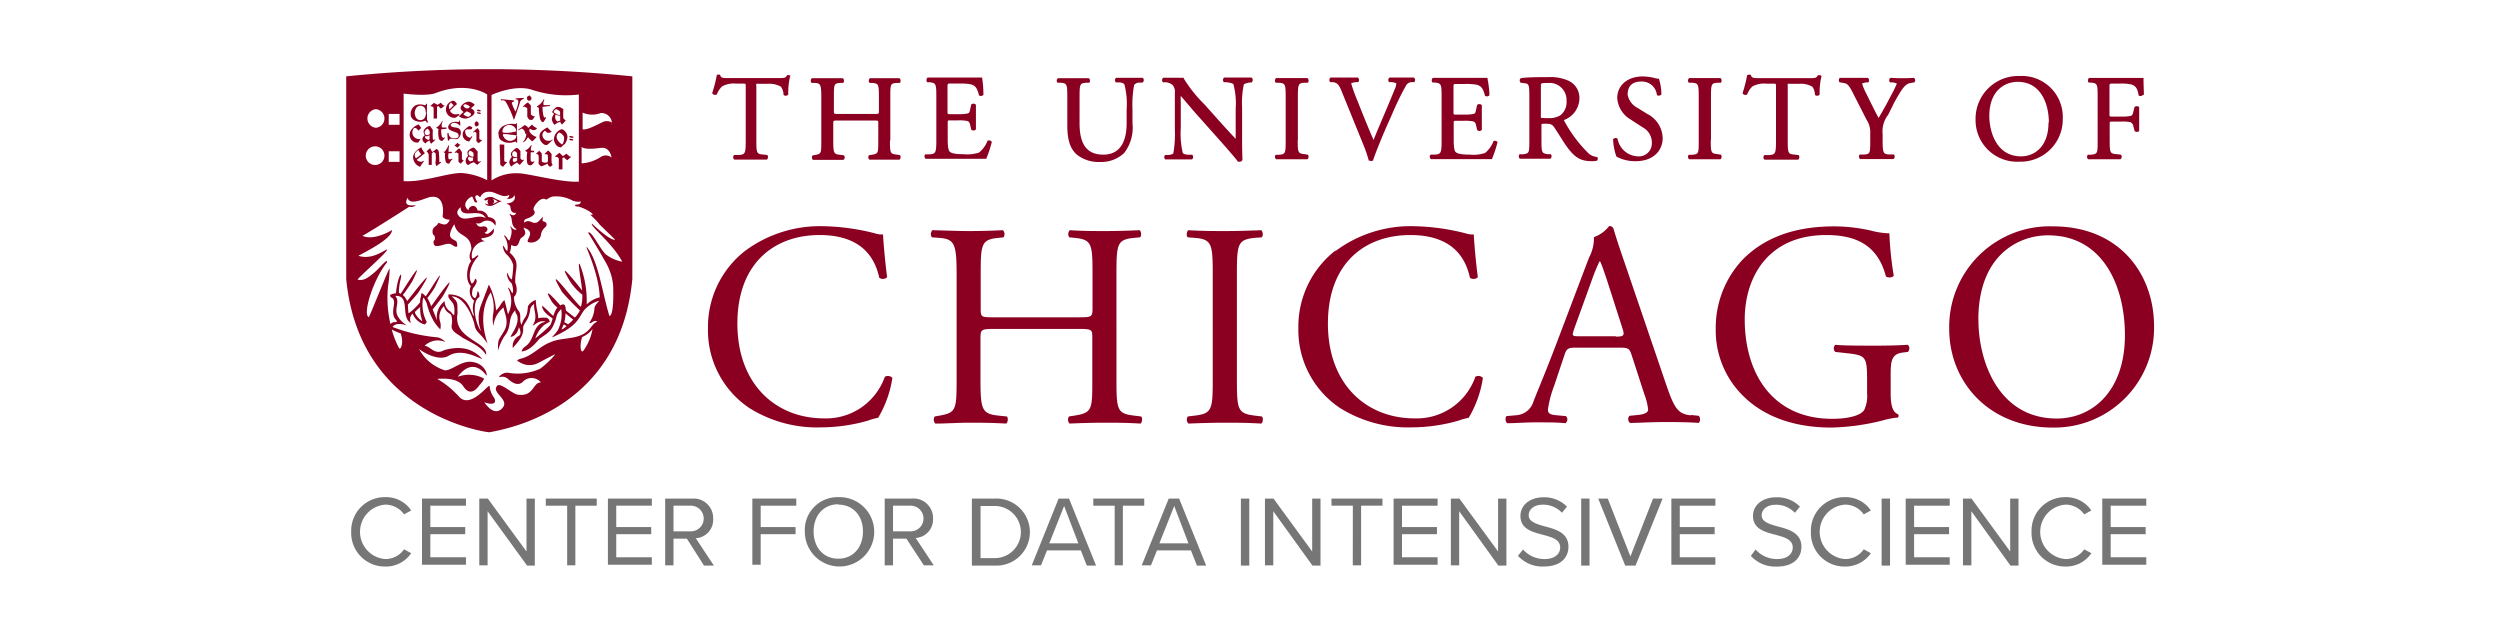 <svg id="Layer_1" data-name="Layer 1" xmlns="http://www.w3.org/2000/svg" viewBox="0 0 351 90"><defs><style>.cls-1{fill:#8b0021;}.cls-2{fill:#777677;}</style></defs><title>UChicago CDIS Logo</title><path class="cls-1" d="M62.34,21.24c-.16.12.19.29.16.28a2.92,2.92,0,0,0,.11,1.26c.11.16.44.28.5.13a2.12,2.12,0,0,1,.37-.52c.1-.09,0-.18-.08-.09s-.29.11-.42,0a1.79,1.79,0,0,1,0-.79l.41,0c.07,0,.06-.2,0-.2s-.41,0-.42,0a5.06,5.06,0,0,1,.07-.78c0-.15-.06-.2-.1-.06a3.08,3.08,0,0,1-.56.88Zm.89-1.79c.2,0,.51.1.87.08s.74-.68.56-1.18-.7-.4-1.06-.51-.47-.3-.11-.53.95.16,1,.25.14.14.14,0c0-.4,0-.17-.06-.54,0-.14-.11-.15-.12,0s-.17.09-.29.09a1.39,1.39,0,0,0-.77.11c-.2.11-.64.46-.39.88.14.24,1,.44,1.21.58a.43.43,0,0,1,.05.66,1.17,1.17,0,0,1-1.05-.09.82.82,0,0,1-.22-.46c0-.19-.18-.17-.18,0a7.86,7.86,0,0,0,.07.87c0,.14.17.09.18,0s.08-.13.17-.14Zm1,.55a.83.83,0,0,1-.43.39,5.14,5.14,0,0,0,.43.35,5.66,5.66,0,0,1,.42-.43.54.54,0,0,1-.42-.31Zm-2.13-.22a3.54,3.54,0,0,0,.31-.35c.11-.09,0-.18-.08-.1s-.26-.09-.27-.1a3.78,3.78,0,0,1-.12-1.07l.7-.08c.07,0,.07-.19,0-.19a3.11,3.11,0,0,1-.59,0,1.13,1.13,0,0,1,.06-.75c.08-.13,0-.25-.05-.12a2.27,2.27,0,0,1-.69.83c-.2.09-.18.13,0,.17s.21.14.19.14a3.2,3.2,0,0,0,.09,1.37c.1.17.37.34.49.23Zm-1.71,1a6.35,6.35,0,0,1-.51.46.9.9,0,0,1,.31.48c0,.21,0,1.19,0,1.44.17,0,.14,0,.43,0,0-.17,0-1.44,0-1.62a1.64,1.64,0,0,1,.25-.21c.09.07.3.12.3.26a6.24,6.24,0,0,1,0,1,1,1,0,0,0,.11.74c.12-.12.53-.41.62-.49s.05-.13-.07-.1-.15.05-.15,0,0-.81-.06-1.23a.63.63,0,0,0-.34-.61c-.13.14-.4.31-.56.45-.12-.09-.18-.3-.32-.51Zm-1.64.29a1.84,1.84,0,0,0,.4.59,8.33,8.33,0,0,1-.74.57c-.23-.28-.35-.74.34-1.16ZM58,22a1.45,1.45,0,0,0,1,1.42,3.46,3.46,0,0,1,.45-.68c.14-.17,0-.21-.13-.08s-.67,0-.8-.23l1.14-.93a2,2,0,0,1-.5-.83c-.25.17-1,.5-1.17,1.33Zm-.21-3.83a1.15,1.15,0,0,0,.06,1.55.94.94,0,0,0,.91.27,2.55,2.55,0,0,1,.31-.48,1,1,0,0,1-.83-.19.93.93,0,0,1-.2-1.22c.27-.4.65.17.72.25a2.84,2.84,0,0,1,.39-.38c-.14-.19-.27-.38-.37-.5a2.31,2.31,0,0,0-1,.7ZM60.07,17a.39.39,0,0,1-.12-.23c0-.06,0-.75,0-.83s-.16-.07-.16,0a.94.94,0,0,1-.1.49.72.72,0,0,1-1.28.09,1.38,1.38,0,0,1-.18-.68,1.48,1.48,0,0,1,.19-.66.73.73,0,0,1,1.28.1,3.33,3.33,0,0,1,.08.52c0,.08.16.07.16,0s0-1.11,0-1.18-.14-.09-.14,0-.1.18-.23.14a1.73,1.73,0,0,0-1.17,0,1.37,1.37,0,0,0-.73,1.08,1,1,0,0,0,.69,1.13,1.63,1.63,0,0,0,1.26,0c.17-.05.19.06.27.18s.26.07.16-.08Zm.24,2.4v.17a1.28,1.28,0,0,0-.21.07c-.12-.09-.67-.27-.31-.56.22.13.31,0,.52-.1v.42Zm0-.57c-.32.21-.42.2-.63,0a.47.47,0,0,1,0-.45c.09-.15.27-.31.35-.31a.76.76,0,0,1,.31.45c0,.07,0,.21,0,.35Zm0-1.15a1.25,1.25,0,0,0-.82.64.94.94,0,0,0,.08.57l.09.08c-.18.17-.36.32-.35.58a.72.72,0,0,0,.46.58.9.9,0,0,1,.57-.39.57.57,0,0,0,.2.44c.09-.1.46-.42.53-.49s0-.17-.07-.08-.19,0-.23-.09a10.62,10.62,0,0,1,0-1.29c-.17-.18-.33-.57-.51-.55Zm2.05-2.77c.11-.11,0-.19-.1-.09-.08-.09-.27-.28-.37-.4a3.76,3.76,0,0,1-.49.31c-.1-.12-.23-.12-.45-.29a3.32,3.32,0,0,0-.52.45c.25.08.44.09.45.31s0,1.24,0,1.43a1.85,1.85,0,0,0,.48,0c0-.15,0-1.49,0-1.64a1.18,1.18,0,0,0,.18-.11c.08.06.24.28.36.36a4.43,4.43,0,0,0,.45-.34Zm.75.47c-.16-.53-.1-.71.23-1a.91.91,0,0,0,.37.38c-.19.18-.48.5-.6.59Zm1.07.65a.86.86,0,0,1-1-.49c.26-.27.71-.71,1-.93-.18-.17-.25-.44-.57-.47a1.27,1.27,0,0,0-1,1.15,1.18,1.18,0,0,0,1.22,1.25c.2,0,.44-.26.57-.32s.16-.25-.14-.19ZM66,15l-.27.22a.79.79,0,0,1-.22,0,.67.67,0,0,1-.43-.33c-.1-.14.17-.26.3-.25A1.52,1.52,0,0,1,66,15Zm-.47.63a3.36,3.36,0,0,1,.47.23c.23.13.11.38-.14.5s-.73-.21-.8-.35c.09-.08.27-.23.47-.38Zm1.12-.92a1.38,1.38,0,0,0-.81-.44,1.5,1.5,0,0,0-1.09.62c-.22.33.05.62.32.83l-.65.6a1.71,1.71,0,0,0,.87.33,1.8,1.8,0,0,0,1.06-.42c.45-.35.29-.72-.16-1a.28.28,0,0,0-.12,0,5.92,5.92,0,0,0,.58-.5Zm.54,2.54L66.92,17l-.27.24v.33l.17.17H67l.2-.18v-.28Zm-.12-1.86c-.1,0-.26.27.36.25.1,0,.17-.22-.36-.25Zm0,.37c-.11,0-.27.18.35.25.1,0,.23-.22-.35-.25Zm.4,4.14.23-.24c-.26-.05-.26,0-.4-.16V18.34L67.08,18H67l-.52.48c-.13.12,0,.18.14,0l.27.17v1.11c0,.14.15.18.31.35l.29-.25ZM65.88,22a.67.67,0,0,0,.54.09c0,.13,0,.25,0,.31a.44.44,0,0,0,0,.15,2.8,2.8,0,0,0-.41.13c-.11-.1-.52-.38-.16-.68Zm.55,0a.8.8,0,0,1-.61-.26.48.48,0,0,1,0-.38c.1-.16.1-.21.19-.2s.49.25.47.39a2.36,2.36,0,0,1,0,.45Zm-.73-.09a1,1,0,0,0-.32.66.65.65,0,0,0,.35.62,2.32,2.32,0,0,1,.81-.42,3.06,3.06,0,0,0,.48.38,5.4,5.4,0,0,1,.45-.41c.07-.08,0-.18-.08-.08s-.26,0-.32-.07a11.83,11.83,0,0,1,0-1.3c-.17-.18-.45-.59-.64-.57a1.55,1.55,0,0,0-.78.55,1,1,0,0,0,.07.61l0,0ZM65,19.19a1,1,0,0,0,.89.67,5.07,5.07,0,0,1,.35-.54c.14-.18,0-.29-.1-.08s-.47,0-.61-.16-.31-.64-.16-.81.38-.09.66-.1.23-.18.27-.27-.23-.12-.41-.22a4.33,4.33,0,0,0-.59.46,1,1,0,0,0-.3,1.05Zm-.11,3.56.23-.24c-.26-.05-.14-.05-.27-.17v-1l-.33-.48h-.12l-.51.48c-.14.12,0,.18.14.05l.34.17v1.09c0,.13.15.16.32.33l.21-.22Zm4.28,5.91s.21-.22.21-.38a.59.59,0,0,0-.21-.38,4,4,0,0,1,.74.39l-.74.37Zm1.31-.39v0a6.25,6.25,0,0,1-1.24-.55A1.17,1.17,0,0,0,68,28c0,.16.16.24.63-.06a.52.52,0,0,0,0,.77,1.57,1.57,0,0,1-.51-.15c0,.15.18.21.28.28.78.32,1.3-.43,2-.56Zm5.28-7.14a6.32,6.32,0,0,0-.52.48.38.38,0,0,1,.37.2,5.1,5.1,0,0,1,0,1.05c0,.25.17.3.36.5a4.28,4.28,0,0,0,.91-.4.59.59,0,0,0,.39.47c.1-.11.21-.17.35-.3-.14-.1-.12-.11-.17-.3a9.42,9.42,0,0,1,0-1.18,2.17,2.17,0,0,0-.49-.52,5.78,5.78,0,0,0-.53.51c.16,0,.47,0,.48.18a4.65,4.65,0,0,1,0,.84c0,.29-.83.16-.84,0s0-.79,0-1.07a1.27,1.27,0,0,0-.39-.42Zm.4-2.29a.85.85,0,0,1,.36-.5c.13.15.26.31.47.31a.68.68,0,0,0,.46-.17c-.16-.13-.53-.52-.61-.59-.18.1-1,.53-1.06,1a1.27,1.27,0,0,0,.44,1.26.61.61,0,0,0,.61.19c.14-.1.68-.6.74-.66s0-.12-.09-.06,0,.09-.13.1a1.21,1.21,0,0,1-.67,0,.88.88,0,0,1-.52-.86Zm-2.27-.08A1.63,1.63,0,0,1,73.34,20c.48-.12.54-.41.8-.74a2.19,2.19,0,0,0,.6.58,5.85,5.85,0,0,0,.61-.61,1.73,1.73,0,0,1-.95-.66.45.45,0,0,1,0-.51c.1.13.75.43,1-.08a1.38,1.38,0,0,1-.71-.5,5.48,5.48,0,0,1-.54.49.71.71,0,0,0-.52-.4,4.65,4.65,0,0,1-.8.57c-.08,0-.05.19,0,.15s.25-.16.43-.24a.76.76,0,0,1,.47.73Zm-.09,2.32c-.2.1.26.27.23.27A4.56,4.56,0,0,0,74.05,23a.49.49,0,0,0,.52.2c.16-.06.37-.38.43-.43s0-.18-.09-.09-.36,0-.39-.07a7.33,7.33,0,0,1,0-1.23s.32,0,.41,0,.07-.21,0-.21-.37,0-.39-.07a1.23,1.23,0,0,1,.08-.58c.07-.14-.06-.2-.11-.06a1.92,1.92,0,0,1-.73.66Zm-1.83.33c.11-.16.18-.19.26-.19s.38.21.37.35,0,.28,0,.47a.67.67,0,0,1-.65-.16.75.75,0,0,1,0-.47Zm.13.75c.17.1.26,0,.51,0v.39a4,4,0,0,1-.42.23c-.13-.11-.31-.19-.09-.63Zm-.2-.15a1.24,1.24,0,0,0-.39.73.93.93,0,0,0,.28.65,3.24,3.24,0,0,1,.84-.59c.06.2.2.23.36.35.1-.11.46-.55.54-.63s0-.15-.08-.07-.19,0-.38-.18c0-.11,0-1,0-1.07-.17-.19-.33-.44-.54-.42s-.68.54-.77.68a.66.66,0,0,0,.06.52l0,0Zm-1.75-1.72c0,.24.1,2.35.08,2.65s.2.34.41.48a3.58,3.58,0,0,1,.5-.57c.1-.09,0-.14,0-.11s-.33,0-.34-.17,0-2,0-2.27ZM70,18.76c0,.86.35.93.75,1.16a2.14,2.14,0,0,0,1.46,0c.18-.05.28-.06.27.09a.07.07,0,0,0,.13,0c0-.07,0-.8,0-.88s-.13-.07-.13,0a.43.43,0,0,1-.12.33,1,1,0,0,1-1.56-.12c-.15-.2-.28-.47-.11-.52a5.41,5.41,0,0,1,1,.09,4.78,4.78,0,0,1,.74.09s.13.09.13,0,0-.44,0-.54-.08-.05-.14,0a6.63,6.63,0,0,1-.77.16,4.16,4.16,0,0,1-1,0c-.17-.06-.11-.4,0-.59A1,1,0,0,1,72.35,18a.47.47,0,0,1,.11.34c0,.07.12.08.12,0s0-1,0-1-.12-.09-.12,0-.15.1-.28.06a2.69,2.69,0,0,0-1.43.24,1.42,1.42,0,0,0-.8,1.12Zm3.4-5a5.74,5.74,0,0,0-.9.06c-.19,0-.19.12,0,.14s.19.05.28.27a4.48,4.48,0,0,1-.41,1.44,7,7,0,0,1-.52-1.2c0-.09.18-.18.26-.2s.15-.15,0-.17c-.32-.05-1.45-.14-1.65-.17s-.21.16,0,.16a.53.53,0,0,1,.57.24,13.56,13.56,0,0,1,1.12,2.51c.08-.13.8-2.21.84-2.43a.65.65,0,0,1,.41-.48c.22-.06.2-.15,0-.17Zm1,.38.21-.19v-.29l-.28-.28L74,13.6v.34l.17.18Zm.33,2.7.38-.49a.82.82,0,0,1-.58-.31V14.8l-.38-.39-.13,0-.61.53c-.06.09.1.09.18,0l.44.25,0,1.18a1,1,0,0,0,.33.45Zm2.51-2.09a6.55,6.55,0,0,1-.91,0,.82.82,0,0,1,.07-.65c.06-.14-.07-.2-.12-.06a2.07,2.07,0,0,1-.84.85c-.2.08.26.27.22.26a6.49,6.49,0,0,0,.19,1.6c.07.18.27.48.42.39s.29-.46.36-.51,0-.25-.09-.15-.19-.06-.22-.15A6.09,6.09,0,0,1,76.17,15l1-.11c.07,0,.07-.2,0-.2Zm1.41,2.2a1,1,0,0,0-.39.12.8.8,0,0,1-.23-1l-.1-.06a4,4,0,0,0,.72.31c0,.18,0,.35,0,.41s0,.14,0,.2Zm0-.72a4.36,4.36,0,0,1-.89-.45s0-.06,0-.15.24-.31.33-.3.56.26.54.4a3.27,3.27,0,0,1,0,.5Zm.29,1.23.49-.53a2.77,2.77,0,0,1-.34-.33,12.33,12.33,0,0,1,0-1.24,1,1,0,0,0-.79-.35c-.3,0-.61.43-.7.55a.22.22,0,0,0,0,.28l.21.15,0,0a1.27,1.27,0,0,0-.33.77,1.3,1.3,0,0,0,.39.77,1.86,1.86,0,0,1,.8-.43.61.61,0,0,0,.27.39Zm0,2.83a1.81,1.81,0,0,1-.69-.69.75.75,0,0,1,.25-1c.31.11.66.41.69.68a1.41,1.41,0,0,1-.25,1Zm.41-.14a2,2,0,0,0,.32-.93,1.22,1.22,0,0,0-.78-1.09,1.56,1.56,0,0,0-1.12,1.41c0,.38.3,1.14,1,1.15a4.36,4.36,0,0,1,.62-.54ZM80,22a3,3,0,0,0-.5-.42,3,3,0,0,1-.49.34,4.1,4.1,0,0,0-.47-.47c-.14.1-.52.45-.69.54.24,0,.59.08.6.3s0,1.28,0,1.48a1.79,1.79,0,0,0,.52,0c0-.15,0-1.42,0-1.58a.75.75,0,0,0,.2-.11,4.15,4.15,0,0,0,.47.42l.46-.4c.12-.12,0-.2-.11-.1Zm0-2.33a1.89,1.89,0,0,0,.41.06c.1,0,.07-.16,0-.19a1.87,1.87,0,0,0-.37-.07.1.1,0,0,0,0,.2Zm.41-.51a1.35,1.35,0,0,0-.37-.07.1.1,0,0,0,0,.2,1.89,1.89,0,0,0,.41.06c.11,0,.07-.16,0-.19Zm2.79,27a7.51,7.51,0,0,1-1.23,3c-.44.65-.63-.61-.24-1.84a3.6,3.6,0,0,0,1.47-1.13Zm-.61.22c-1.43,1.41-3.58.9-5.28,1.66-1.53.55-2.64,2-4.25,2.33-.48.15-.56.39-.25.38a2.6,2.6,0,0,0,2.72.23c.53-.26,2.16-1.17,2.43-1.22a12.6,12.6,0,0,1-2.11,2,7.6,7.6,0,0,1-4.41.59c-.86-.17-1.53.63-1.31.61a1.2,1.2,0,0,1,1.3.35c.57.45,1.39,1,2.1.17a1.7,1.7,0,0,1,2.42.22c-1.13-.06-1,2-3.15,1.72-.79,0-2.53-1.8-3-1.25-.88,1,1.89,1.93.69,3.17S68,56.47,68,56.47c.67.28,1.92.46,1.37-.64a3.08,3.08,0,0,1-.63-1.63c-.09-.4-2.58,3.19-4.22,1.57a12.81,12.81,0,0,0-3.13-2.57c3.13-.27,3.61,1,3.76,1.19,1,1.35,1.93,0,2.14-.27s.79-.88.62-1a4.5,4.5,0,0,0-3.64-.22c2.22-3,4-.19,4-.19.24.15-.06-1.81-2.26-1.92C64.63,50.77,63.42,52,62.48,52a6.22,6.22,0,0,1-3.65-3c1.35,1,3.09,1.59,4.16.95,2-1.21,4.59.61,4.71.4-.57-.45-1.86-2.17-5.34-1.19-1.35.77-1.92-.57-2.75-.6A2.65,2.65,0,0,1,62.49,48c.12,0-.59-.58-1.08-.64a23.08,23.08,0,0,1-6.29-1.45s.32-.78,2-.22c0,0-1.49-.9-1.47-2.07,0-.72.39-1.49-.16-2.08,2.24-.1.65,3,2.22,3.81a1.06,1.06,0,0,1,.23-1.32,2.5,2.5,0,0,0,1.69,1.53,1.19,1.19,0,0,0,.29-.35,5.16,5.16,0,0,1-.51-3.41l0,0c.13,0,.35.45.5.78a9.31,9.31,0,0,0,1,2.53,6.27,6.27,0,0,0,.91,1.14,2.22,2.22,0,0,0,0-1,2.16,2.16,0,0,1,.5-2.27c.43,1.22,1,.86,1.08,1.45a3,3,0,0,1,0,1.31c0,.87.83,1.11,1.53,1.67,1.58.86,2.63,1.32,3.31,2.42.34-1.86-4.67-2.23-4-5.8-.06-1.43.18-1.55-.83-2.42,2,.06,3.1,3.35,3.21,4,.2,1.11.88,1.16,1.8,2.61.13,0-1.65-3.84.47-7.17a5.37,5.37,0,0,1,.38,2.86,4.78,4.78,0,0,0,0,1.87,3.86,3.86,0,0,1,1.43-2.62c.09.76.82,1.94.13,3.21-.84,1.53-.91,1-.92,2.87a8.18,8.18,0,0,1,.88-2c1.22-1.53.34-2.35,1.54-3.67.09.66.26.4.33,1,.16,1.32-1.22,2.76-.91,2.72s.91-.36,1.1-1.36c0,0,.51.92,0,1.22A1.63,1.63,0,0,0,72,48.86c.67-.81,1.6-1.7,1.44-2.85.08-.69.83-1,1-2.58a1.11,1.11,0,0,1,.56-.74c-.12.91.58,1.84-.22,3,.19.1.86-.86,1.85-.51-2,.35-1.4,2.5-2.93,3.5-.45.3-.38.63-.51.67,1.36-.08,2.4-1.69,2.58-1.81,1.37-.93,1.67-1.07,2.21-2.56.22-.57.06-.82.82-1.59A4.9,4.9,0,0,1,78.48,46c-.24.72-1.1,1.35-.92,1.35,3.66-1.61,3.62-2.7,4.49-3.85a4.64,4.64,0,0,1,2.06-1.28c-.12.24-.63.64-.65,1.08a3.74,3.74,0,0,1-.72,2c.23.28.67-.53,1.11-.12-.59.19-.85.85-1.31,1.24Zm-3.35-1.15a7.68,7.68,0,0,0,.15-1,1.41,1.41,0,0,0,0-.25s1,.86,1.09.89a4.89,4.89,0,0,1-.73.67c-.18-.15-.56-.3-.55-.34Zm.31.56c-.48.42-.79.57-.68.36a6.43,6.43,0,0,0,.26-.6c0-.06.42.24.42.24Zm4.68-4.05a4,4,0,0,0-1.86,1,14,14,0,0,0-.92-5.51c-.5-1.15.23,2.67.28,3.55,0,0-4.13-5.3-1.64-1.19a7.34,7.34,0,0,0,1.66,1.78,5,5,0,0,1-.18,1.68c-.25.21-5.62-7.13-2.65-2.05a30.63,30.63,0,0,0,2.5,2.58,3.71,3.71,0,0,1-.71,1c-.06-.06-1.24-.93-1.25-1-.09-.57-.09-1.11-.79-.7,0,0-2.65-3.08-1.42-.92a3.6,3.6,0,0,0,1,1.21,3.58,3.58,0,0,0-.54,1.15c-.05.23-2.29-2.48-1.41-.78.28.55,1.3,1.15,1.29,1.18a6.19,6.19,0,0,1-.32.93,22.09,22.09,0,0,1-2.11,1.85,4.18,4.18,0,0,1,1.22-1.85,5.78,5.78,0,0,1,.8-.47.69.69,0,0,0-.41-.56,3.91,3.91,0,0,0-1.22.06c.09-.46-.32-1.46-.32-2.57a2.07,2.07,0,0,0-1.11.89c-.11,1.82-.51,1.28-.88,2.59-.4-.55,0-1.34-.37-1.86a3.34,3.34,0,0,1-.71-2.06c.13-.07.69-.68.18-2-.08-2,.83-2.8-.8-4.22.14,0,.24-1.06.24-1.06,1.19.64,1-.73,1.42-1,.74-.43.61-.87.27-1.43,2.12.6-.09,2,.86,2.07a1.48,1.48,0,0,0,1.46-.61c.32-.5-.05-.8.84-1.6.09-.08.33-.61-.38-.75-.16,0,0-.64,0-.64-.57.48-.75,1.15-1.66.73a.93.93,0,0,0-1,.09.43.43,0,0,1,.29-.52c1-.33,1.24-.73,1.19-.95-.14-.52-.18,0-.15-.54a1.9,1.9,0,0,1,.48-.77c.68-.82,1.16-.51,1.33-.44a2.36,2.36,0,0,1,.83-.43,4.79,4.79,0,0,1,2.75.52,2,2,0,0,0,1.24.17.41.41,0,0,1-.31.39c-.24.07-.52,0-.5.17s.33.12.54.17c1.12.31,2.58,1.32,1.62,1.11-.11,0,.7.6,1.3,1.41l2.15,2.09c-.1.12-.85,0-3.24-2.23-.34.31,2.91,2.75,4.25,5.34A5.39,5.39,0,0,1,85,35.67c-.93-1-2-3.39-2.43-3,0,0,1.76,2.84,2.66,4.51a7.83,7.83,0,0,1,.86,3c.14,4.51-.54,4.16-.54,4.16-1.06-3.55-1.55-7.68-3.1-9.58-.61-.76,1.65,3.33,1.75,7Zm1.67-24.16c0-.07,0-.18,0-.33s-.7-.36-1.17-.16c-.66.29-2.32,1.24-2.93,1.06V15.81a3.37,3.37,0,0,0,2.56.06,1.47,1.47,0,0,1,1.55,1.37c0,.15,0,.26,0,.33Zm-1.53,3.19c1.29-.19,1.49,1.34,1.49,1.34h0A1.28,1.28,0,0,0,84.41,22a5.68,5.68,0,0,1-2.75.94V20.62s.27.49,2.66.14Zm-3.1,4.73c-2.35.16-7.23-1.17-8.46-1.17a6.37,6.37,0,0,0-3.8,1v-12s3.36-1.58,5.81-.68a15.11,15.11,0,0,0,6.45.62V25.49ZM71.48,27.3a.49.49,0,0,1-.35.58.93.93,0,0,0,1.12-.49c.26,1.07-.82,1.13-1.16,1.19,0,0,.55.16.58.52.07.9.65.82.78.75,0,.11-.2.66-.86.17-.11.1.18.27.24.72s.06,1.1.71,1.44c-.4.32-.87-.51-.92-.41s.56.42-.1,2c-.31-.18-.14-.14-.49-.56-.27-.23-.38-.28-.15.09a2.72,2.72,0,0,1,.35,1.92c-.33-.14-.24-.4-.62-.75a1.84,1.84,0,0,0,.51,1.25,3.1,3.1,0,0,1,.94,1.5,14.48,14.48,0,0,1-.19,2c-.33,0-.61-1-.69-.92a1.81,1.81,0,0,0,.66,1.48c.3.87.18,1.34.1,1.37s-.44-.89-.62-.72a4,4,0,0,1,0,3.7c-.18-.71-.27-1.24-.5-2-.48.38-.59.94-1.18,1.45a9.31,9.31,0,0,0-1-3.63s-.75,2-1.09,2.86a5.11,5.11,0,0,0,0,3.71c-1.08-1.54-1.2-4.41-.26-4.8.08-.2-.06-.88-.27-.8a1.62,1.62,0,0,1-.29.94c-.72-.21-.39-1.09-.33-1.38.93-1.11.35-1.37.31-1.34-.1.25-.19.57-.48.68-.6-1-.21-2.64.92-3.84,0-.45-.5.33-.87.31a2,2,0,0,1,1.83-2.43c-.31-.09-.47-.14-.55-.4.49-.07,2-.19,1.76-1.39a1.86,1.86,0,0,1-.59.6.49.49,0,0,1-.71,0c.71-.24.48-1.09-.44-.84a.65.65,0,0,1-.72-.55c.21.21.62.06.86-.1a1.24,1.24,0,0,1,1.81.51s.47-1-1-1.23a1.27,1.27,0,0,0-1.45-.87c-.33-1.16-1.33-.59-1.3-.07-1.06-.78,0-1.76.45-1.91.29,0,.23,1,.75.8.13,0-.4-.64-.2-.92.48-.27.47.35.7.12a1.14,1.14,0,0,1,1-.68c1.08-.15,1.93,1,3,.45Zm-3.08-2a9.43,9.43,0,0,0-3.47-1c-1.81-.12-5.46,1.32-8.26,1.13V13.14s3.2.43,4.51-.08c4.47-1.72,7.22.2,7.22.2v12ZM56.1,22.73H54.58V21.24H56.1v1.49Zm0-5.21H54.58V16H56.1v1.49Zm-3.32,5.64a1.31,1.31,0,1,1,0-2.61,1.31,1.31,0,0,1,0,2.61Zm0-5.22a1.31,1.31,0,0,1,0-2.61,1.31,1.31,0,0,1,0,2.61ZM64.29,30.15c-.32-.55.38-1.06.38-1.06,0,1.52,1.94.47,3,1a1.11,1.11,0,0,1,.52.55c-1.1-.75-3.13.79-3.86-.45ZM59,43.09a4.72,4.72,0,0,0,.13,1.44c.25.8.12.55-.22.28a2.86,2.86,0,0,1-.65-.89c0-.25.17-.26.74-.83Zm-3.94-10.8,0,0s-2.54,1.58-4.17.82c1.22-.67,5.42-3.34,6.57-4.09a1,1,0,0,0,.93-.2c-.44,0-1.89.25-1.16-1.05.29,1.17,2.33.09,3.06-.08,2-.46,2,1.71,1.86,2.62-.07.33.62.57,1,.52-.58,1.44-1.58.08-1.7.63-.05.23-.72.4-.72,1,0,.76.3.35.33.93s-.24.13-.18.74c.1,1,1.71-.13,2.38.14.33.13.56.43.88.37.1-.08.05-.45,0-.58,0-.31-.61-.35-.88-.77s.27-1.48.54-1.8c.38,1.83,2.1,1.25,2.36,3.18.16.54-.59,1.15,0,2-.46.43-1,2.52-.05,3.5a1.74,1.74,0,0,0,.47,2.06,2.92,2.92,0,0,0,0,2.1c-.53,0-.42-2.95-3.57-3-.07,0-.09.33,0,.49.38.66.88.62.78,2.18,0,.54-.35-.09-.52-.24a1.71,1.71,0,0,1-.84-1.48A2.81,2.81,0,0,0,61.36,45s-.28-.77-.61-1.56c0,0,1.31-1.63,1.51-2C64.92,36.7,60.55,43,60.54,43A6.27,6.27,0,0,0,60,41.84a10.58,10.58,0,0,0,1.09-1.57c2.06-4.27-1.22,1.43-1.34,1.32s-.45-.5-.61-.4c0,.66-.19.57-.15,1.24A8.28,8.28,0,0,1,57.36,44a11.84,11.84,0,0,1-.09-1.23c.26-.31,1.27-1.4,1.48-1.72,3.37-5.29-1.58,1.27-1.59,1.22a2.26,2.26,0,0,0-.6-.85,21.83,21.83,0,0,0,1.36-2c2.06-4.21-1.64,1.86-1.68,1.84L56,41.1a7.93,7.93,0,0,1,.26-1.92c.28-1.4-.47-.27-.67,2a2,2,0,0,0-.83.24c.12.59.26.13.51.7s-.42,1.81.2,2.63c.24.31.26.26.21.47-.38,0-.62,0-.86.29a16.4,16.4,0,0,1-.34-5.32,16.63,16.63,0,0,0,.22-2.5c-.14,0-2.37,5.72-2.91,6.84-.94-.31.59-5.28,2.53-7.67.18-.77-1,.77-1.74,1.38s-1.49,1.29-2.39,1c1.16-1.23,3.83-3.53,4.13-4.11s-1.82,1.53-4,.78c1.41-.76,4.72-2.44,4.72-3.61Zm0,14a7.8,7.8,0,0,0,1.19.52c.49,1.28,0,2.53-.26,2A12.82,12.82,0,0,1,55,46.27Zm33.72-7.1V10.72a200.43,200.43,0,0,0-40.17,0V39.17c1.83,19.28,19.92,21.55,20.09,21.52,3.23-.58,18.4-3.63,20.08-21.52ZM99.4,46.06a13.14,13.14,0,0,0,5.81,11.23A17.92,17.92,0,0,0,115.39,60a24,24,0,0,0,6.46-.94,8.5,8.5,0,0,1,1.44-.4,15.49,15.49,0,0,0,2-5.6.86.86,0,0,0-1.06-.16,8.74,8.74,0,0,1-8.55,5.84c-6.71,0-12.15-4.74-12.15-13.31S108.81,33,115.06,33c5.93,0,7.78,3.19,8.39,6a.85.85,0,0,0,1.1-.08c-.32-2.49-.53-5.06-.57-6a3.12,3.12,0,0,1-1.14-.16,31.24,31.24,0,0,0-7.24-1,17.65,17.65,0,0,0-11,3.47A13.55,13.55,0,0,0,99.4,46.06ZM111,10.69v0l0,0c-.07-.13-.26-.14-.31-.14a.52.52,0,0,0-.17,0l0,0,0,0c-.22.38-.31.41-1.22.41h-7c-.77,0-1.11,0-1.18-.42v0l0,0a.29.29,0,0,0-.23-.07.53.53,0,0,0-.25.06l0,0v0a18.29,18.29,0,0,1-.64,2.52l0,0,0,.05a.48.48,0,0,0,.64.16l0,0v0a3.15,3.15,0,0,1,.74-1.13,3.42,3.42,0,0,1,2-.39h.93c.39,0,.39,0,.39.41v7.61c0,1.84-.11,1.92-.94,2l-.61,0-.06,0a.42.42,0,0,0,0,.65H103c1,0,1.67,0,2.36,0s1.22,0,2.23,0h.07a.38.38,0,0,0,.16-.33.32.32,0,0,0-.12-.32l-.6-.07c-.85-.08-.91-.19-.91-2V12.14a1,1,0,0,1,0-.37,1,1,0,0,1,.34,0h1.21a3.31,3.31,0,0,1,1.9.4,2,2,0,0,1,.37,1.15v0l0,0a.39.39,0,0,0,.31.12.37.37,0,0,0,.35-.18l0,0v0a10.37,10.37,0,0,1,.26-2.54Zm14,9.07V13.64c0-1.82,0-1.93.91-2l.35,0,.06,0a.35.35,0,0,0,.12-.33.4.4,0,0,0-.17-.33h-.06c-.82,0-1.39,0-2,0s-1.33,0-2,0h-.06a.4.4,0,0,0-.17.33.35.35,0,0,0,.12.33l.38,0c.87.09.92.2.92,2v1.95c0,.41,0,.41-.72.41h-4.87c-.73,0-.73,0-.73-.41V13.64c0-1.82,0-1.93.91-2l.32,0,.06,0a.35.35,0,0,0,.12-.33.4.4,0,0,0-.17-.33h-.06c-.78,0-1.35,0-2,0-.45,0-.84,0-1.26,0l-.89,0H114a.38.38,0,0,0-.16.33.37.37,0,0,0,.11.33h0l.48,0c.75.06.88.21.88,2v6.12c0,1.77,0,1.85-.88,2l-.33.06,0,0a.42.42,0,0,0-.1.37.35.35,0,0,0,.16.26h.06l.69,0c.4,0,.82,0,1.29,0,.64,0,1.18,0,2.16,0h.06a.42.42,0,0,0,.17-.33.34.34,0,0,0-.12-.32l-.55-.07c-.82-.09-.93-.17-.93-2v-2.4c0-.41,0-.41.73-.41h4.87c.72,0,.72,0,.72.41v2.4c0,1.81,0,1.85-.93,2l-.36.06,0,0a.42.42,0,0,0-.1.37.35.35,0,0,0,.16.26h.07c.81,0,1.41,0,2,0s1.27,0,2.06,0h.06a.37.37,0,0,0,.17-.33.33.33,0,0,0-.12-.32l-.46-.07c-.87-.11-.91-.2-.91-2Zm14.25.26v-.08a.45.45,0,0,0-.4-.23.38.38,0,0,0-.22.06l0,.05a4,4,0,0,1-1.16,1.59,5,5,0,0,1-2.12.24c-1.42,0-1.79-.17-2-.35s-.29-.81-.29-1.68v-2.4c0-.32,0-.32.44-.32h1a5.75,5.75,0,0,1,1.28.08c.23.06.35.21.43.55l.15.66,0,0a.4.4,0,0,0,.32.13.39.39,0,0,0,.34-.16v-.07c0-.16,0-.38,0-.63s0-.66,0-1,0-.72,0-1,0-.5,0-.68v-.06a.39.39,0,0,0-.34-.16.39.39,0,0,0-.32.12l-.17.76c-.07.39-.17.44-.32.49a6.22,6.22,0,0,1-1.4.1h-1c-.44,0-.44,0-.44-.35v-3.4c0-.55,0-.55.39-.55h1.22a8.21,8.21,0,0,1,1.62.1c.78.19.94.68,1.17,1.43l0,.1,0,0a.36.36,0,0,0,.28.11.46.46,0,0,0,.36-.15l0,0,0-.25A15.33,15.33,0,0,0,137.9,11l0-.11-.12,0c-.19,0-1.24,0-2.27,0h-3.2c-.66,0-1.22,0-2,0h-.06c-.14.07-.16.27-.17.33a.37.37,0,0,0,.12.33l.33,0c.87.1.93.22.93,2v6.12c0,1.84-.11,1.92-.94,2l-.61,0,0,0a.42.42,0,0,0-.1.37.35.35,0,0,0,.16.26H130c1,0,1.57,0,2.31,0h1.53c1.49,0,3,0,4.57,0h.08l0-.07a15,15,0,0,0,.78-2.4Zm1.65,13.3a.8.8,0,0,0-.09-1c-1.75.08-3.15.12-4.74.12-1.76,0-3.15-.08-5.16-.12a.81.81,0,0,0-.08,1l1.07.08c2.12.16,2.41.86,2.41,5.14v14.7c0,4.29-.08,4.7-2.37,5.11l-.7.12a.8.8,0,0,0,.08,1c1.6,0,3-.12,4.75-.12,1.59,0,3,0,5.19.12.25-.12.33-.86.09-1l-1.19-.12c-2.29-.25-2.5-.82-2.5-5.11V47.49c0-1.23.09-1.31,2-1.31h11.7c2,0,2,.08,2,1.31v5.75c0,4.29,0,4.7-2.49,5.11l-.78.12a.8.8,0,0,0,.08,1c1.8-.08,3.28-.12,4.95-.12s3,0,5,.12c.25-.12.33-.86.08-1l-1-.12c-2.37-.29-2.45-.82-2.45-5.11V38.54c0-4.28.08-4.9,2.45-5.14l.86-.08c.25-.17.17-.9-.08-1-1.84.08-3.23.12-4.83.12s-3.07,0-4.95-.12a.81.81,0,0,0-.08,1l.78.08c2.41.24,2.49.86,2.49,5.14v4.7c0,1.27-.08,1.31-2,1.31h-11.7c-2,0-2,0-2-1.31v-4.7c0-4.28.09-4.9,2.46-5.14l.78-.08Zm19.59-21.8a.44.44,0,0,0,.09-.35.34.34,0,0,0-.16-.25l0,0h0c-.59,0-1.05,0-1.78,0s-1.29,0-1.94,0h0l0,0a.4.4,0,0,0-.15.27.38.38,0,0,0,.09.33l0,.05.48,0c.4,0,.66.14.75.3a10.67,10.67,0,0,1,.31,3.45v2c0,2-.57,4.39-3.28,4.39-2.27,0-3.33-1.4-3.33-4.41V13.62c0-1.81.06-1.94.9-2l.45,0,0,0a.35.35,0,0,0,.11-.32.38.38,0,0,0-.16-.32h-.07c-.8,0-1.38,0-2.09,0s-1.3,0-2.1,0h-.07a.4.4,0,0,0-.17.32.35.35,0,0,0,.12.32l0,0,.46,0c.84.08.9.21.9,2v4c0,2.06.43,3.33,1.38,4.12a4.93,4.93,0,0,0,3.27,1,4.63,4.63,0,0,0,3.35-1.28A5.85,5.85,0,0,0,159,17.28V15.35a15.44,15.44,0,0,1,.23-3.41.88.88,0,0,1,.74-.34l.46,0,0-.05Zm15.28,0a.46.46,0,0,0,.11-.35.41.41,0,0,0-.17-.28l0,0h0c-.56,0-1,0-1.75,0s-1.17,0-2,0h-.05a.31.31,0,0,0-.19.25.43.43,0,0,0,.12.4l0,0,.33,0c.58.07.88.16,1,.28a10.5,10.5,0,0,1,.32,3.45V19c0,.17,0,.36,0,.49-.59-.61-1.21-1.3-2-2.16l-2.37-2.66A18.94,18.94,0,0,1,166.19,11l0-.09h-.1a5.74,5.74,0,0,1-.77,0c-.3,0-1.2,0-1.91,0h-.07a.35.35,0,0,0-.17.26.42.42,0,0,0,.1.38l0,0,.34,0a1.66,1.66,0,0,1,1,.37,1.41,1.41,0,0,1,.34,1.13V18.2a15.29,15.29,0,0,1-.21,3.29c0,.09-.18.21-.64.27l-.51,0,0,0a.45.45,0,0,0,0,.62l0,0h0c.6,0,1,0,1.77,0s1.15,0,2,0h0l0,0a.4.4,0,0,0,.15-.26.45.45,0,0,0-.09-.35l0-.05-.59,0c-.41,0-.7-.13-.77-.26a11.77,11.77,0,0,1-.28-3.46V14.33a7.59,7.59,0,0,1,0-.86c.27.3.72.84,1.13,1.32l.7.82,4,4.49c1.31,1.49,1.94,2.23,2.17,2.56l0,.05H174a.42.42,0,0,0,.44-.27v-.06c0-.2-.05-.87-.05-3v-4.3a12.56,12.56,0,0,1,.24-3.21c0-.05.23-.19.86-.29l.28,0,0,0Zm-2.11,41.61V38.63c0-4.33.08-5,2.5-5.23l1-.08a.81.81,0,0,0-.08-1c-2.05.08-3.44.12-5.08.12s-3.1,0-5.15-.12c-.24.12-.33.85-.08,1l1,.08c2.41.2,2.5.9,2.5,5.23V53.16c0,4.33-.09,4.9-2.5,5.19l-1,.12a.79.79,0,0,0,.08,1c2.05-.08,3.44-.12,5.15-.12s3,0,5.08.12c.24-.12.32-.86.08-1l-1-.12c-2.42-.29-2.5-.86-2.5-5.19Zm8.56-33.43V13.67c0-1.84.06-2,.92-2.05l.46,0h0a.35.35,0,0,0,.12-.33.4.4,0,0,0-.17-.33h-.06c-.8,0-1.41,0-2.11,0s-1.31,0-2.14,0h-.06a.4.4,0,0,0-.17.33.35.35,0,0,0,.12.33h0l.46,0c.86.07.92.21.92,2.05v6.06c0,1.83-.05,1.92-.93,2l-.47,0,0,0a.41.41,0,0,0-.09.37.35.35,0,0,0,.16.26h.06c.87,0,1.44,0,2.14,0s1.26,0,2.11,0h.06a.37.37,0,0,0,.17-.33.33.33,0,0,0-.12-.32l-.48-.07c-.88-.11-.92-.2-.92-2Zm5.23,15.51a13.56,13.56,0,0,0-5.16,10.82,13.17,13.17,0,0,0,5.81,11.23A18,18,0,0,0,198.31,60a24,24,0,0,0,6.46-.94,8.39,8.39,0,0,1,1.43-.4,15.3,15.3,0,0,0,2-5.6.85.85,0,0,0-1.06-.16,8.72,8.72,0,0,1-8.55,5.84c-6.71,0-12.15-4.74-12.15-13.31S191.72,33,198,33c5.93,0,7.77,3.19,8.38,6a.86.86,0,0,0,1.11-.08c-.33-2.49-.53-5.06-.57-6a3.17,3.17,0,0,1-1.15-.16,31.09,31.09,0,0,0-7.24-1,17.62,17.62,0,0,0-11,3.47Zm11.12-23.69a.46.46,0,0,0,.1-.37.34.34,0,0,0-.16-.26l0,0h0c-.57,0-1.09,0-1.65,0s-1.31,0-1.76,0h0l0,0a.37.37,0,0,0-.18.3.41.41,0,0,0,.12.34l0,0,.35,0c.59.07.65.19.65.19a1.87,1.87,0,0,1-.14.62c-.3.74-1.11,2.69-1.59,3.81l-.46,1.08c-.32.76-.72,1.7-1,2.43-.81-1.85-1.55-3.71-2.3-5.6a21.45,21.45,0,0,1-.84-2.34c0-.05.17-.12.68-.19l.3,0,0,0a.39.39,0,0,0,.11-.34.36.36,0,0,0-.17-.3l0,0h0c-.76,0-1.35,0-2.06,0s-1.25,0-1.76,0h0l0,0a.43.43,0,0,0-.05.64l0,0,.35,0c.66.08.89.38,1.27,1.32l3,7.38a18.63,18.63,0,0,1,.78,2.25l0,.06.06,0a.8.8,0,0,0,.3.06.5.5,0,0,0,.27-.07l0,0,0-.05c.29-.91,1.11-2.92,1.76-4.43l.93-2.09a39.26,39.26,0,0,1,1.9-3.9.94.94,0,0,1,.78-.53l.56,0,0,0ZM210.29,20v0l0,0a.45.45,0,0,0-.4-.23.38.38,0,0,0-.22.06l0,.05a4.05,4.05,0,0,1-1.16,1.59,5,5,0,0,1-2.12.24c-1.42,0-1.78-.17-2-.35s-.29-.81-.29-1.68v-2.4c0-.32,0-.32.43-.32h1a5.75,5.75,0,0,1,1.28.08c.23.06.36.21.43.55l.15.66,0,0a.4.4,0,0,0,.32.13.39.39,0,0,0,.34-.16v-.07c0-.16,0-.38,0-.63s0-.66,0-1,0-.72,0-1,0-.5,0-.68v-.06a.39.39,0,0,0-.34-.16.39.39,0,0,0-.32.12l-.17.76c-.07.39-.17.44-.32.49a6.22,6.22,0,0,1-1.4.1h-1c-.43,0-.43,0-.43-.35v-3.4c0-.55,0-.55.38-.55h1.22a8.39,8.39,0,0,1,1.63.1c.77.19.93.68,1.17,1.43l0,.1,0,0a.36.36,0,0,0,.28.11.46.46,0,0,0,.36-.15l0,0,0-.25a15.33,15.33,0,0,0-.26-2.09l0-.11-.12,0c-.19,0-1.24,0-2.26,0h-3.21c-.66,0-1.22,0-2,0h-.07c-.14.07-.16.27-.17.33a.37.37,0,0,0,.12.33l.33,0c.87.1.93.22.93,2v6.12c0,1.84-.11,1.92-.94,2l-.61,0,0,0a.42.42,0,0,0-.1.37.35.35,0,0,0,.16.26H201c1,0,1.57,0,2.31,0h1.53c1.49,0,3,0,4.57,0h.08l0-.07a15,15,0,0,0,.78-2.4Zm8.81-3.83a2.86,2.86,0,0,1-1.68.41,5.71,5.71,0,0,1-1.08-.05,2.77,2.77,0,0,1,0-.47v-4c0-.38,0-.41,1-.41a2.39,2.39,0,0,1,2.6,2.49,2.37,2.37,0,0,1-.8,2Zm5.13,6.33a.32.32,0,0,0,.11-.27.29.29,0,0,0-.16-.2h0a2,2,0,0,1-1.1-.45,18.76,18.76,0,0,1-3.4-4.5.68.68,0,0,1-.1-.23,3.29,3.29,0,0,0,2.17-3,2.65,2.65,0,0,0-1.48-2.49,6.16,6.16,0,0,0-2.91-.53c-1.56,0-2.77,0-3.81.14h0a.35.35,0,0,0-.18.29.43.43,0,0,0,.14.36l0,0,.58.07c.55.07.63.19.63,1.86v6.11c0,1.8,0,1.89-.9,2l-.48,0,0,0a.48.48,0,0,0-.09.39.34.34,0,0,0,.16.24h.07c.75,0,1.37,0,2.12,0s1.3,0,2,0h.07c.12-.06.15-.23.16-.29a.39.39,0,0,0-.1-.35l0,0-.4,0c-.87-.12-.91-.2-.91-2V17.62c0-.25,0-.25.67-.25s.88.16,1.11.49.56.85.85,1.31.59.94.82,1.26c1.17,1.66,2,2.2,3.63,2.2a2.67,2.67,0,0,0,.79-.09l0,0Zm4.3-9.29c0-.66.24-1.76,1.89-1.76a2.1,2.1,0,0,1,2.2,1.82l0,.05a.33.33,0,0,0,.26.11.5.5,0,0,0,.38-.17l0,0v0a7.45,7.45,0,0,0-.32-2.12l0-.09h-.09a2,2,0,0,1-.56-.1,7.38,7.38,0,0,0-1.62-.22c-2.16,0-3.61,1.23-3.61,3.06a3.79,3.79,0,0,0,1.9,3l1.62,1.06a2.43,2.43,0,0,1,1.34,2.27,1.82,1.82,0,0,1-2,1.83,3,3,0,0,1-2.81-2.45v0a.3.3,0,0,0-.26-.12.45.45,0,0,0-.37.17l0,0v0a8.06,8.06,0,0,0,.47,2.44l0,0,0,0a5.58,5.58,0,0,0,2.73.64c2.25,0,3.76-1.31,3.76-3.27a3.92,3.92,0,0,0-2.19-3.38l-1.37-.85a2.59,2.59,0,0,1-1.38-2Zm-1.67,34h-5c-1.15,0-1.19,0-.86-1l2.57-7.1a24.78,24.78,0,0,1,1-2.41h.09c.24.49.61,1.59.94,2.57L227.76,46c.37,1.1.28,1.26-.9,1.26Zm10.55,11.11c-1.76-.21-2.29-.82-3.48-4.33l-5.6-16.42c-.61-1.79-1.27-3.67-1.8-5.47a.58.58,0,0,0-.61-.36,4.64,4.64,0,0,1-2.13,1.55,5.83,5.83,0,0,1-.7,2.9l-4.17,11c-1.72,4.58-2.86,7.23-3.6,9.11a2.71,2.71,0,0,1-2.45,2l-1.35.12a.79.79,0,0,0,.08,1c1.1,0,2.58-.12,3.93-.12,1.92,0,3.19,0,4.25.12a.65.65,0,0,0,.08-1l-1.35-.12c-1-.08-1.18-.33-1.18-.82a15.22,15.22,0,0,1,.9-3.39l1.43-4.28c.28-.86.53-1,1.55-1h6.18c1.22,0,1.39.12,1.68,1l1.8,5.55a8.62,8.62,0,0,1,.53,2.16c0,.41-.58.66-1.43.74l-1.19.12a.68.68,0,0,0,.08,1c1.19,0,2.74-.12,4.71-.12s3.27,0,4.94.12a.79.79,0,0,0,0-1l-1.1-.12Zm2.81-38.62V13.67c0-1.86.05-2,.92-2.05l.46,0h0a.37.37,0,0,0,.11-.33.38.38,0,0,0-.16-.33h-.07c-.8,0-1.41,0-2.1,0s-1.32,0-2.15,0h-.06c-.14.07-.16.27-.17.33a.37.37,0,0,0,.12.33h0l.46,0c.87.07.92.19.92,2.05v6.06c0,1.83,0,1.92-.93,2l-.47,0,0,0a.41.41,0,0,0-.09.37.35.35,0,0,0,.16.26h.06c.87,0,1.44,0,2.15,0s1.24,0,2.1,0h.07a.38.38,0,0,0,.16-.33.35.35,0,0,0-.11-.32l-.49-.07c-.88-.11-.92-.2-.92-2Zm15.54-9v0l0,0c-.06-.13-.24-.14-.31-.14a.44.44,0,0,0-.16,0l-.05,0,0,0c-.22.38-.31.41-1.22.41h-7c-.76,0-1.11,0-1.18-.42v0l0,0a.33.33,0,0,0-.24-.07.53.53,0,0,0-.25.06l-.05,0v0a17.93,17.93,0,0,1-.64,2.52l0,0,0,.05a.48.48,0,0,0,.64.16l0,0,0,0a3,3,0,0,1,.73-1.13,3.44,3.44,0,0,1,2-.39h.94c.38,0,.38,0,.38.41v7.61c0,1.84-.11,1.92-.94,2l-.61,0-.06,0a.42.42,0,0,0,0,.65h.06c1,0,1.67,0,2.37,0s1.21,0,2.22,0h.07a.38.38,0,0,0,.16-.33.35.35,0,0,0-.11-.32l-.61-.07c-.85-.08-.9-.19-.9-2V12.13a1.44,1.44,0,0,1,0-.36,1,1,0,0,1,.34,0h1.21a3.31,3.31,0,0,1,1.9.4,2,2,0,0,1,.37,1.15v0l0,0a.39.39,0,0,0,.31.12.37.37,0,0,0,.35-.18l0,0v0a9.86,9.86,0,0,1,.25-2.54Zm7,21.69a24,24,0,0,0-5.19-.61c-6.18,0-10.23,1.91-13,4.77a14,14,0,0,0-3.68,9.68,12.86,12.86,0,0,0,3.76,9.27c3.15,3.19,7.61,4.53,12.48,4.53A32.11,32.11,0,0,0,264.45,59a9.48,9.48,0,0,1,2-.37.32.32,0,0,0,0-.49c-.73-.28-1-1.26-1-2.89V52.92c0-2.08,0-3.23,1.76-3.43l.66-.08a.72.72,0,0,0,0-1c-1.35.08-2.75.12-4.34.12-2.41,0-4.66,0-5.85-.12a.68.68,0,0,0,0,1l1.8.2c2.54.29,2.66.53,2.66,4v1.64a4.55,4.55,0,0,1-.41,2.32c-.45.7-2,1.23-4.5,1.23-8.22,0-12.27-6.17-12.27-14C245,38.63,248.46,33,256.39,33c4.17,0,7.24,1.39,8.39,5.8.24.24,1,.2,1.1-.12a45.52,45.52,0,0,1-.61-5.92,11.16,11.16,0,0,1-2.54-.37Zm6-20.82a.41.41,0,0,0-.05-.64l0,0h0a24.56,24.56,0,0,1-3.21,0h-.07a.38.38,0,0,0-.18.27.42.42,0,0,0,.12.37l0,0,.35,0a1.43,1.43,0,0,1,.6.17,20.08,20.08,0,0,1-1,2l-.07.15c-.41.79-.89,1.64-1.49,2.67-.45-.81-.88-1.7-1.31-2.56-.16-.34-.33-.68-.5-1a9.18,9.18,0,0,1-.51-1.25s.08-.11.6-.18l.27,0,0,0a.45.45,0,0,0,.09-.41.28.28,0,0,0-.2-.23h-.05c-.42,0-1,0-1.81,0s-1.41,0-2,0h0l0,0a.32.32,0,0,0-.16.25.43.43,0,0,0,.09.37l0,0,.52.09c.46.08.68.11,1.26,1.22l2,3.92a3.28,3.28,0,0,1,.53,2.05v.87c0,1.84,0,1.94-.91,2l-.57,0,0,0a.45.45,0,0,0-.09.37.35.35,0,0,0,.16.26h.07c.92,0,1.51,0,2.22,0s1.31,0,2.32,0h.06a.35.35,0,0,0,.16-.26.44.44,0,0,0-.09-.38l0,0-.69,0c-.79-.06-.9-.19-.9-2v-.89a3.78,3.78,0,0,1,.78-2.69L266,14.3c.1-.17.2-.33.28-.49.68-1.17,1.16-2,1.88-2.14l.52-.09,0,0Zm9,33.31c0-8.94,5.52-11.84,9.78-11.84,7.81,0,10.8,7.27,10.8,14,0,8-4.67,11.72-9.57,11.72-8.06,0-11-7.84-11-13.89Zm-4.09,1.31c0,7.35,5.48,13.84,14.56,13.84a14,14,0,0,0,14.2-14.25c0-7.19-4.75-14-14.2-14a14.12,14.12,0,0,0-14.56,14.41Zm13.94-29c0,3.51-2.07,4.76-3.85,4.76-3.52,0-4.46-3.56-4.46-5.66,0-3.54,2.13-4.8,4-4.8,3.22,0,4.36,3.07,4.36,5.7Zm2-.52a5.75,5.75,0,0,0-6.05-6,6,6,0,0,0-6.19,6.14,5.84,5.84,0,0,0,6.19,5.89,5.92,5.92,0,0,0,6.05-6.06ZM301,13.34l0,0v0c0-.62-.05-1.41-.05-2.24v-.16l-.16,0c-.2,0-1.25,0-2.27,0h-3.14c-.64,0-1.21,0-2,0h-.06c-.14.07-.16.27-.17.33a.37.37,0,0,0,.12.33l.33,0c.87.1.91.2.91,2v6.12c0,1.8,0,1.89-.91,2l-.47,0,0,0a.48.48,0,0,0-.1.38.35.35,0,0,0,.16.26h.07c.8,0,1.37,0,2.12,0s1.28,0,2.27,0h.06a.42.42,0,0,0,.17-.33.34.34,0,0,0-.12-.32l-.64-.07c-.87-.08-.92-.19-.92-2V17.39c0-.32,0-.32.43-.32h1.16a6.42,6.42,0,0,1,1.27.07.7.7,0,0,1,.46.56l.18.7,0,0a.5.5,0,0,0,.64,0l0,0v0q0-.27,0-.66c0-.3,0-.65,0-1s0-.71,0-1,0-.5,0-.69v0l0,0a.42.42,0,0,0-.33-.14.44.44,0,0,0-.33.13l-.18.73c-.09.42-.21.46-.34.5a6.29,6.29,0,0,1-1.4.1h-1.16c-.43,0-.43,0-.43-.33V12.29c0-.55,0-.55.38-.55h1a7.12,7.12,0,0,1,1.62.1c.73.19.95.68,1.09,1.51v.05l0,0a.4.4,0,0,0,.26.08.39.39,0,0,0,.35-.17Z"/><path class="cls-2" d="M49.31,74.67a4.71,4.71,0,0,1,4.81-4.87,4.21,4.21,0,0,1,3.61,1.87l-1,.55a3.22,3.22,0,0,0-2.63-1.37,3.83,3.83,0,0,0,0,7.64,3.17,3.17,0,0,0,2.63-1.37l1,.55a4.27,4.27,0,0,1-3.63,1.87A4.71,4.71,0,0,1,49.31,74.67Z"/><path class="cls-2" d="M59.25,70h6.17v1h-5v3h4.9v1h-4.9v3.24h5v1.05H59.25Z"/><path class="cls-2" d="M68.46,71.78v7.59H67.29V70h1.2l5.43,7.43V70h1.17v9.41H74Z"/><path class="cls-2" d="M79.63,71h-3V70h7.15v1h-3v8.37H79.63Z"/><path class="cls-2" d="M85.35,70h6.17v1h-5v3h4.91v1H86.52v3.24h5v1.05H85.35Z"/><path class="cls-2" d="M96.44,75.63H94.56v3.74H93.39V70h3.79a2.74,2.74,0,0,1,2.95,2.83,2.6,2.6,0,0,1-2.44,2.74l2.54,3.84H98.84ZM97,71H94.56v3.6H97A1.8,1.8,0,1,0,97,71Z"/><path class="cls-2" d="M105.63,70h6.17v1h-5v3h4.9v1h-4.9v4.29h-1.17Z"/><path class="cls-2" d="M117.7,69.8A4.87,4.87,0,1,1,113,74.67,4.6,4.6,0,0,1,117.7,69.8Zm0,1c-2.12,0-3.47,1.62-3.47,3.82s1.35,3.82,3.47,3.82,3.46-1.63,3.46-3.82S119.8,70.85,117.7,70.85Z"/><path class="cls-2" d="M127.26,75.63h-1.88v3.74h-1.17V70H128A2.74,2.74,0,0,1,131,72.79a2.6,2.6,0,0,1-2.44,2.74l2.54,3.84h-1.39Zm.6-4.63h-2.48v3.6h2.48a1.8,1.8,0,1,0,0-3.6Z"/><path class="cls-2" d="M136.45,70h3.22a4.71,4.71,0,1,1,0,9.41h-3.22Zm3.22,8.36a3.66,3.66,0,0,0,0-7.32h-2v7.32Z"/><path class="cls-2" d="M151.75,77.28H147l-.84,2.09h-1.3L148.63,70h1.46l3.8,9.41h-1.3Zm-4.43-1h4.08l-2-5.24Z"/><path class="cls-2" d="M156.5,71h-3V70h7.15v1h-3v8.37H156.5Z"/><path class="cls-2" d="M167.21,77.28h-4.77l-.84,2.09h-1.3L164.09,70h1.46l3.8,9.41h-1.3Zm-4.43-1h4.08l-2-5.24Z"/><path class="cls-2" d="M174.22,70h1.18v9.41h-1.18Z"/><path class="cls-2" d="M178.77,71.78v7.59H177.6V70h1.2l5.43,7.43V70h1.17v9.41h-1.13Z"/><path class="cls-2" d="M189.94,71h-3V70h7.16v1h-3v8.37h-1.17Z"/><path class="cls-2" d="M195.66,70h6.18v1h-5v3h4.91v1h-4.91v3.24h5v1.05h-6.18Z"/><path class="cls-2" d="M204.87,71.78v7.59H203.7V70h1.2l5.43,7.43V70h1.17v9.41h-1.13Z"/><path class="cls-2" d="M213.83,77.15a4,4,0,0,0,3,1.34c1.68,0,2.22-.9,2.22-1.62,0-1.13-1.15-1.44-2.39-1.78-1.51-.39-3.19-.81-3.19-2.66,0-1.55,1.38-2.61,3.23-2.61A4.45,4.45,0,0,1,220,71.13l-.7.86a3.61,3.61,0,0,0-2.73-1.13c-1.13,0-1.94.61-1.94,1.5s1.09,1.22,2.29,1.55c1.54.41,3.29.89,3.29,2.86,0,1.37-.93,2.77-3.47,2.77a4.66,4.66,0,0,1-3.62-1.5Z"/><path class="cls-2" d="M222,70h1.17v9.41H222Z"/><path class="cls-2" d="M224.39,70h1.34l3.18,8.12L232.09,70h1.34l-3.8,9.41h-1.45Z"/><path class="cls-2" d="M234.66,70h6.18v1h-5v3h4.9v1h-4.9v3.24h5v1.05h-6.18Z"/><path class="cls-2" d="M246.48,77.15a4,4,0,0,0,3,1.34c1.69,0,2.22-.9,2.22-1.62,0-1.13-1.14-1.44-2.39-1.78-1.51-.39-3.19-.81-3.19-2.66,0-1.55,1.39-2.61,3.24-2.61a4.45,4.45,0,0,1,3.35,1.31L252,72a3.61,3.61,0,0,0-2.73-1.13c-1.13,0-1.93.61-1.93,1.5s1.08,1.22,2.29,1.55c1.54.41,3.29.89,3.29,2.86,0,1.37-.93,2.77-3.48,2.77a4.66,4.66,0,0,1-3.62-1.5Z"/><path class="cls-2" d="M254.25,74.67a4.7,4.7,0,0,1,4.8-4.87,4.25,4.25,0,0,1,3.62,1.87l-1,.55a3.19,3.19,0,0,0-2.63-1.37,3.83,3.83,0,0,0,0,7.64,3.14,3.14,0,0,0,2.63-1.37l1,.55a4.3,4.3,0,0,1-3.64,1.87A4.7,4.7,0,0,1,254.25,74.67Z"/><path class="cls-2" d="M264.18,70h1.18v9.41h-1.18Z"/><path class="cls-2" d="M267.56,70h6.18v1h-5v3h4.91v1h-4.91v3.24h5v1.05h-6.18Z"/><path class="cls-2" d="M276.78,71.78v7.59H275.6V70h1.2l5.43,7.43V70h1.17v9.41h-1.13Z"/><path class="cls-2" d="M285.23,74.67A4.7,4.7,0,0,1,290,69.8a4.25,4.25,0,0,1,3.62,1.87l-1,.55A3.2,3.2,0,0,0,290,70.85a3.83,3.83,0,0,0,0,7.64,3.15,3.15,0,0,0,2.63-1.37l1,.55A4.27,4.27,0,0,1,290,79.54,4.7,4.7,0,0,1,285.23,74.67Z"/><path class="cls-2" d="M295.16,70h6.18v1h-5v3h4.91v1h-4.91v3.24h5v1.05h-6.18Z"/></svg>